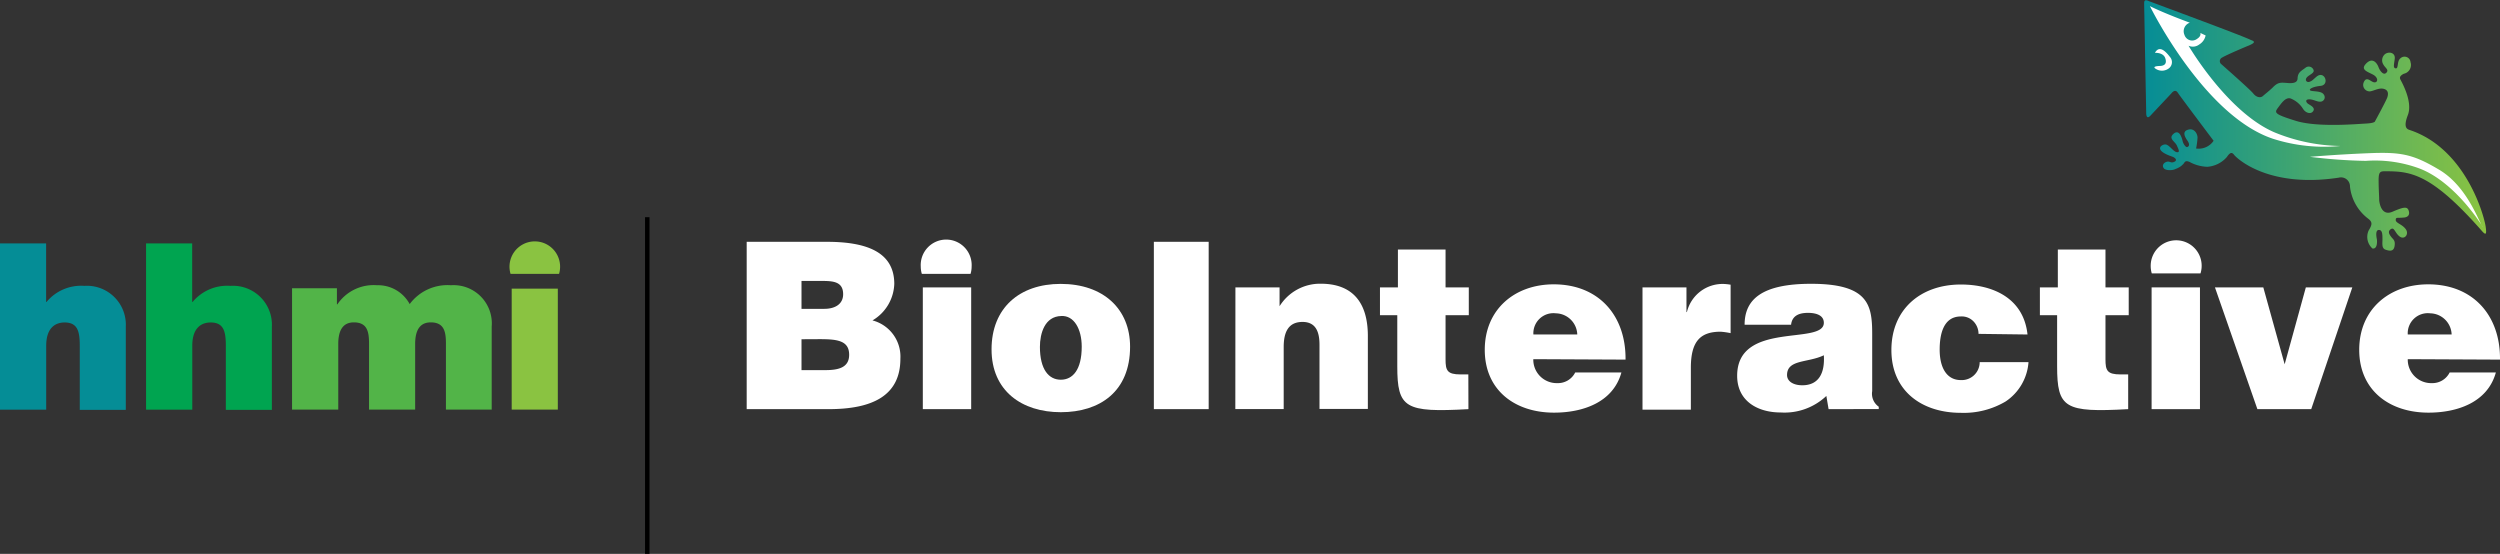 <svg id="BioInteractive_Logo" data-name="BioInteractive Logo" xmlns="http://www.w3.org/2000/svg" xmlns:xlink="http://www.w3.org/1999/xlink" viewBox="0 0 278.63 61.73"><rect x="0" y="0" width="278.63" height="61.73" fill="#333333" stroke="none"/><defs><style>.cls-1{fill:#058d96;}.cls-2{fill:#00a450;}.cls-3{fill:#52b448;}.cls-4{fill:#8ac341;}.cls-5{fill:none;stroke:#000;stroke-miterlimit:10;stroke-width:0.5px;}.cls-6{fill:#fff;}.cls-7{fill:url(#New_Gradient_Swatch_5);}</style><linearGradient id="New_Gradient_Swatch_5" x1="257.16" y1="26.81" x2="295.17" y2="26.81" gradientUnits="userSpaceOnUse"><stop offset="0" stop-color="#058d96"/><stop offset="1" stop-color="#8ac341"/></linearGradient></defs><title>BioInteractive_white_logo_long_RGB</title><g id="Logo"><path class="cls-1" d="M18.2,40h5.14v6.52h.05a5,5,0,0,1,4.21-1.79,4.34,4.34,0,0,1,4.62,4.57v9.25H27.09V51.46c0-1.56-.18-2.65-1.69-2.65-.88,0-2.05.44-2.05,2.6v7.12H18.2Z" transform="translate(-18.2 -12.87)"/><path class="cls-2" d="M34.48,40h5.14v6.52h.05a5,5,0,0,1,4.21-1.79,4.34,4.34,0,0,1,4.62,4.57v9.25H43.37V51.46c0-1.56-.18-2.65-1.69-2.65-.88,0-2.05.44-2.05,2.6v7.12H34.48Z" transform="translate(-18.2 -12.87)"/><path class="cls-3" d="M50.75,45h5v1.79h.05a4.87,4.87,0,0,1,4.42-2.13,4,4,0,0,1,3.64,2.1,5.25,5.25,0,0,1,4.6-2.1A4.26,4.26,0,0,1,73,49.27v9.25H67.9v-7.3c0-1.27-.13-2.42-1.69-2.42-1.3,0-1.74,1-1.74,2.42v7.3H59.33v-7.3c0-1.27-.13-2.42-1.69-2.42-1.3,0-1.74,1-1.74,2.42v7.3H50.75Z" transform="translate(-18.2 -12.87)"/><rect class="cls-4" x="57.03" y="32.17" width="5.14" height="13.48"/><path class="cls-4" d="M80.51,43.39a2.82,2.82,0,1,0-5.41,0Z" transform="translate(-18.2 -12.87)"/><line class="cls-5" x1="72.14" y1="24.21" x2="72.14" y2="61.73"/><path class="cls-6" d="M263.45,43.34a2.84,2.84,0,1,0-5.55-.81,2.79,2.79,0,0,0,.12.81Z" transform="translate(-18.2 -12.87)"/><path class="cls-6" d="M126.37,43.39a2.8,2.8,0,0,0,.12-.81,2.84,2.84,0,1,0-5.67,0,2.79,2.79,0,0,0,.12.81Z" transform="translate(-18.2 -12.87)"/><path class="cls-6" d="M101.42,58.47V39.82h8.91c4.2,0,7.54,1,7.54,4.69a4.91,4.91,0,0,1-2.43,4.07,4.17,4.17,0,0,1,3.11,4.27c0,4.17-3.19,5.62-8,5.62Zm6.11-14.29v3.11h2.54c1.22,0,2.1-.54,2.1-1.63,0-1.45-1.19-1.48-2.49-1.48Zm0,6.5v3.44h2.67c1.5,0,2.64-.31,2.64-1.71,0-1.63-1.42-1.74-3.37-1.74Z" transform="translate(-18.2 -12.87)"/><path class="cls-6" d="M121.05,58.47V44.9h5.39V58.47Z" transform="translate(-18.2 -12.87)"/><path class="cls-6" d="M136.41,44.51c4.79,0,7.74,2.82,7.74,7,0,5-3.37,7.3-7.72,7.3s-7.72-2.38-7.72-7S131.83,44.51,136.41,44.51Zm-2.31,7c0,2.56,1,3.68,2.33,3.68s2.33-1.11,2.33-3.68c0-2-.88-3.5-2.28-3.42C134.65,48.13,134.1,50,134.1,51.55Z" transform="translate(-18.2 -12.87)"/><path class="cls-6" d="M146.8,58.47V39.82h6.11V58.47Z" transform="translate(-18.2 -12.87)"/><path class="cls-6" d="M155.89,44.9h4.92V47a5.32,5.32,0,0,1,4.58-2.51c3.57,0,5.26,2.1,5.26,5.83v8.13h-5.39V51.29c0-1.35-.36-2.54-1.89-2.54s-2.1,1.06-2.1,2.8v6.91h-5.39Z" transform="translate(-18.2 -12.87)"/><path class="cls-6" d="M181.86,58.47c-7.07.39-7.93-.1-7.93-4.79V48H172V44.9h2V40.68h5.31V44.9h2.59V48h-2.59v4.92c0,1.24.18,1.68,1.68,1.68h.86Z" transform="translate(-18.2 -12.87)"/><path class="cls-6" d="M189.09,52.9a2.61,2.61,0,0,0,2.67,2.67,2.15,2.15,0,0,0,2-1.19h5.15c-.93,3.37-4.35,4.48-7.51,4.48-4.35,0-7.72-2.49-7.72-7s3.34-7.3,7.69-7.3c5,0,8.05,3.47,8,8.39Zm4.9-2.75a2.44,2.44,0,0,0-2.38-2.36,2.24,2.24,0,0,0-2.51,2.36Z" transform="translate(-18.2 -12.87)"/><path class="cls-6" d="M201.26,44.9h4.9v2.75h.05a4.09,4.09,0,0,1,4.17-3.13,6.32,6.32,0,0,1,.7.08V50a8.09,8.09,0,0,0-1.11-.16c-2.2,0-3.32,1-3.32,4v4.69h-5.39Z" transform="translate(-18.2 -12.87)"/><path class="cls-6" d="M222,58.47,221.75,57a6.78,6.78,0,0,1-5.1,1.84c-2.56,0-4.84-1.27-4.84-4.09,0-6.16,9.66-3.37,9.66-5.9,0-1-1.19-1.11-1.76-1.11-.75,0-1.76.16-1.89,1.32h-5.18c0-2.87,2-4.56,7.41-4.56,6.42,0,6.81,2.38,6.81,5.62v6.34a1.76,1.76,0,0,0,.73,1.74v.26Zm-.54-6c-1.76.85-4.09.44-4.09,2.2,0,.67.65,1.14,1.71,1.14C221,55.8,221.59,54.32,221.47,52.46Z" transform="translate(-18.2 -12.87)"/><path class="cls-6" d="M238.71,50.08a2,2,0,0,0-.57-1.4,1.81,1.81,0,0,0-1.4-.54c-2,0-2.36,2.1-2.36,3.7,0,2,.78,3.39,2.36,3.39a2,2,0,0,0,2.1-2h5.44a5.75,5.75,0,0,1-2.54,4.38,9.15,9.15,0,0,1-5,1.27c-4.38,0-7.74-2.46-7.74-7s3.26-7.3,7.74-7.3c3.62,0,7,1.55,7.43,5.57Z" transform="translate(-18.2 -12.87)"/><path class="cls-6" d="M255.39,58.47c-7.07.39-7.92-.1-7.92-4.79V48h-1.92V44.9h2V40.68h5.31V44.9h2.59V48h-2.59v4.92c0,1.24.18,1.68,1.68,1.68h.85Z" transform="translate(-18.2 -12.87)"/><path class="cls-6" d="M258,58.47V44.9h5.39V58.47Z" transform="translate(-18.2 -12.87)"/><path class="cls-6" d="M265.06,44.9h5.39l2.38,8.57,2.36-8.57h5.18l-4.58,13.57h-6Z" transform="translate(-18.2 -12.87)"/><path class="cls-6" d="M286.55,52.9a2.61,2.61,0,0,0,2.67,2.67,2.15,2.15,0,0,0,2-1.19h5.15c-.93,3.37-4.35,4.48-7.51,4.48-4.35,0-7.72-2.49-7.72-7s3.34-7.3,7.69-7.3c5,0,8.05,3.47,8,8.39Zm4.89-2.75a2.44,2.44,0,0,0-2.38-2.36,2.24,2.24,0,0,0-2.51,2.36Z" transform="translate(-18.2 -12.87)"/><path class="cls-7" d="M257.71,13c-.43-.21-.54-.08-.54.23s.23,12.3.23,12.3,0,.73.47.23l2.34-2.49s.39-.55.7-.08,4,5.37,4,5.37a2,2,0,0,1-1.95.86,8.61,8.61,0,0,0,.16-1.21c0-.4-.33-1.06-1-.9s-.52.67-.15,1.2.15.7,0,.75-.43-.32-.51-.66-.36-1.37-1-.83.14.85.35,1.31.38.8,0,.75-.84-.81-1.24-.86-1.51.6.74,1.36c.26.09.63.37.23.57s-.5-.1-.85,0-.55.4-.35.7,1,.29,1.36.09a2.08,2.08,0,0,0,.87-.58c.17-.26.25-.35.65-.2a4.36,4.36,0,0,0,2,.55,3.21,3.21,0,0,0,2.16-1.08c.25-.36.5-.67.8-.27s3.81,3.76,11.68,2.56a1,1,0,0,1,1.25,1,5.19,5.19,0,0,0,2,3.55c.54.4.48.68.08,1.34a1.73,1.73,0,0,0,.42,2c.56.12.54-.81.49-1.06s-.18-1,.23-1,.4.55.4,1.05-.1,1,.35,1.15.9.23,1-.41-.16-.74-.36-1-.46-.61-.06-.88.46.44,1,.83,1.08-.29.65-.85-1.1-.65-1.1-1,.21-.2.81-.27c.36,0,.8-.15.65-.72s-.59-.46-1.83.07-1.48-1-1.48-1.43-.05-.9-.06-2,.2-1.09.86-1.08c2.73,0,5.06.28,10.66,6.66.4.45.55.46.41-.5-.17-1.19-2.18-8.6-8.37-10.73-.28-.1-.9-.15-.3-1.7s-.8-3.86-.85-4-.1-.35.4-.6a1,1,0,0,0,.75-1.28.67.67,0,0,0-1.15-.42c-.38.32-.17,1.14-.5,1.1s-.18-.45-.11-1.09-.6-.82-1.06-.52a.9.9,0,0,0-.18,1.23c.2.35.63.55.29.88s-.74-.31-.85-.61c-.2-.55-.73-1.18-1.45-.36-.58.65.28.86.85,1.18s.55.85.15.85-.88-.78-1.21,0a.72.72,0,0,0,.74,1c.5-.1,1-.42,1.52-.27s.5.6.35,1-1.35,2.61-1.35,2.61,0,.2-1,.25-5.41.45-7.82-.3-2.41-.9-2-1.45.85-1.2,1.4-1.05a2.89,2.89,0,0,1,1.41,1.18c.27.43.87.64,1.13.22s-.44-.67-.64-.85-.25-.45.2-.45.91.31,1.26.26a.49.49,0,0,0,.35-.79c-.23-.39-1-.33-1.4-.42s0-.44,1.05-.55.44-1.8-.49-1c-.37.32-.46.45-.76.55s-.54-.19-.29-.49.88-.48.75-.83a.57.57,0,0,0-.91-.24c-.48.36-.83.5-.87,1.15,0,.34-.2.6-1,.55s-1.12-.17-1.74.46c-.35.35-.92.8-1.15,1s-.7.15-1.05-.3-3.61-3.31-3.61-3.31a.44.44,0,0,1,.15-.7c.5-.3,2.59-1.19,3-1.35.63-.28.71-.43.2-.6C268.19,16.87,258.14,13.17,257.71,13Z" transform="translate(-18.2 -12.87)"/><path class="cls-6" d="M257.81,13.55s6,12.23,13.73,14.79a18.78,18.78,0,0,0,7.52.8,20.13,20.13,0,0,1-7.32-1.5c-5.29-2.24-9.62-9.67-9.62-9.67a1.18,1.18,0,0,0,1.2-.15,1.51,1.51,0,0,0,.7-1l-.59-.28s.15.34-.36.66a.9.9,0,0,1-1.41-.45,1,1,0,0,1,.6-1.35S259.41,14.36,257.81,13.55Z" transform="translate(-18.2 -12.87)"/><path class="cls-6" d="M275.65,30.35a58.82,58.82,0,0,0,6.21.45,14.3,14.3,0,0,1,6,.85c4.35,1.66,7.5,7.25,7,6.45s-1.78-4.5-4.79-6.3-4.36-2-8-1.85S275.65,30.35,275.65,30.35Z" transform="translate(-18.2 -12.87)"/><path class="cls-6" d="M258.37,18.76s.92-.07,1.15.59c.1.28.21.82-.54.87,0,0-1,0-.55.3a1.27,1.27,0,0,0,1.45,0,.87.87,0,0,0,.16-1.31C259.58,18.61,258.87,17.86,258.37,18.76Z" transform="translate(-18.2 -12.87)"/></g></svg>